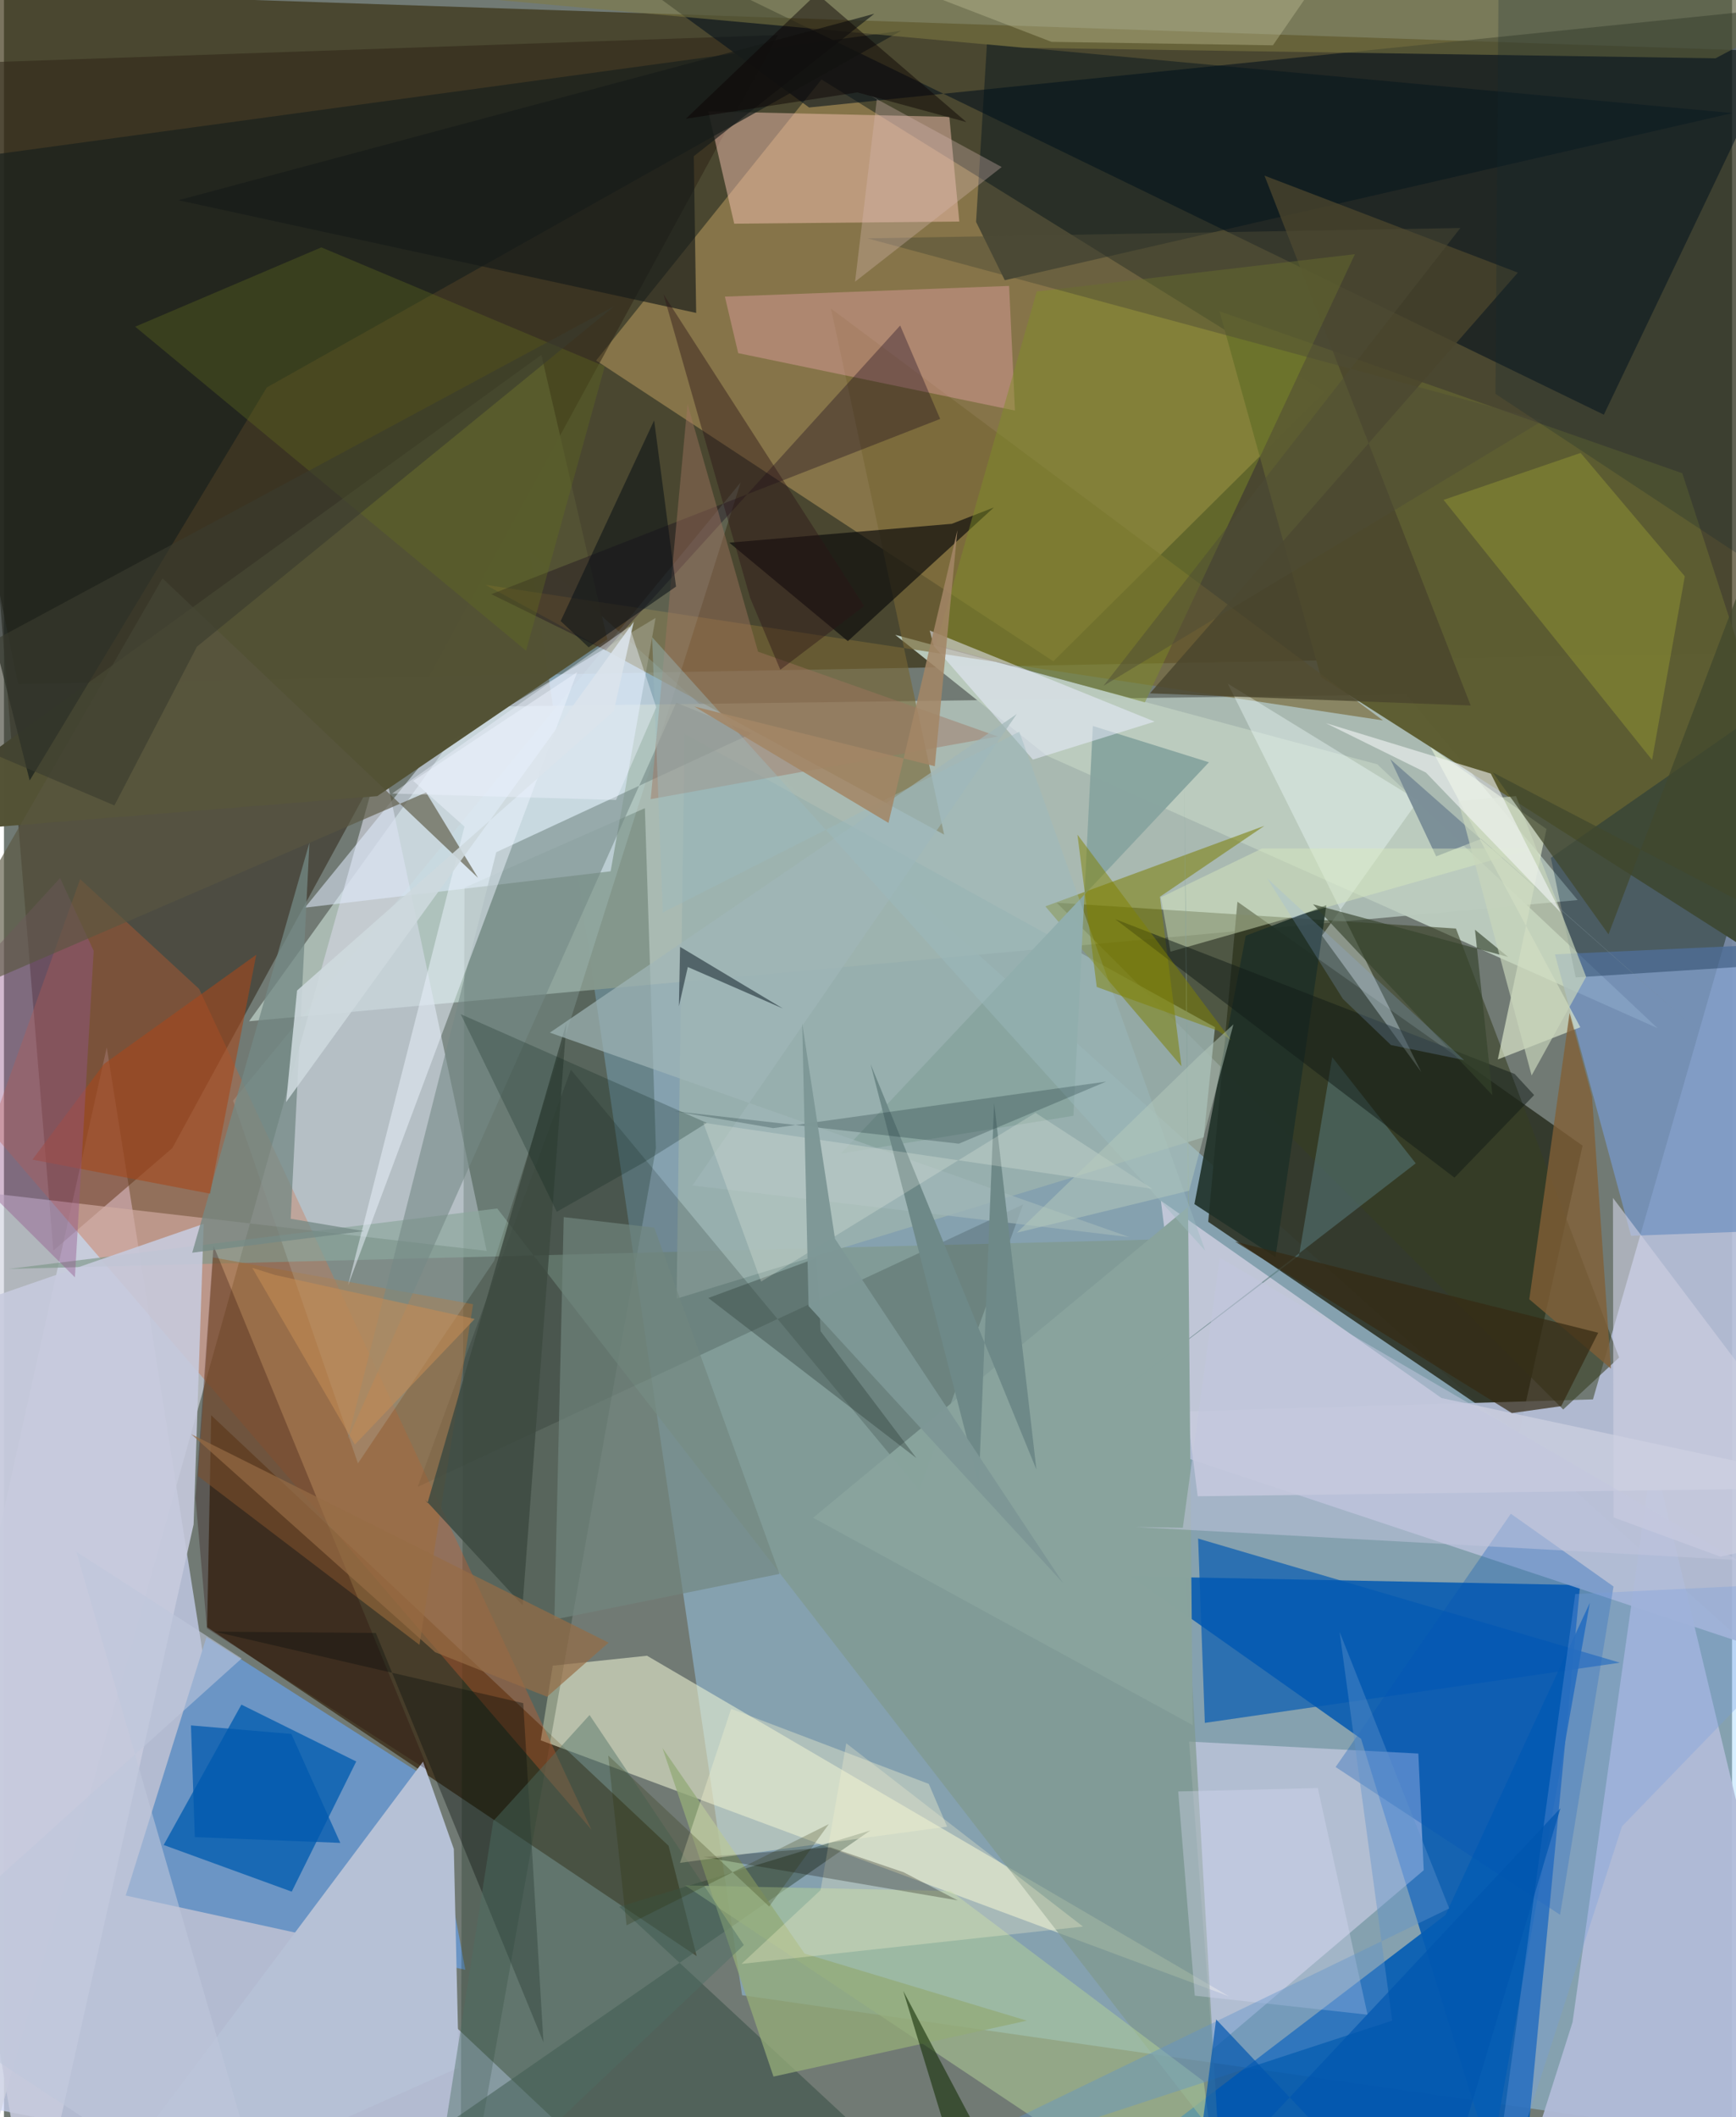 <svg xmlns="http://www.w3.org/2000/svg" width="228" height="278" viewBox="0 0 836 1024"><path fill="#717a74" d="M0 0h836v1024H0z"/><path fill="#372e0e" fill-opacity=".663" d="M-62-6.167l960 32.4-41.647 289.181-849.52 15.43z"/><path fill="#a0d6fe" fill-opacity=".424" d="M888.927 836.847L254.61 266.92l102.46 698.097L898 1042.67z"/><path fill="#cdd6f6" fill-opacity=".71" d="M330.83 1086L-62 1008.851 49.736 506.59l58.644 370.038z"/><path fill="#aabab2" fill-opacity=".976" d="M678.371 335.897l82.955 99.435-642.737 58.6 109.363-152.067z"/><path fill="#2f3528" fill-opacity=".918" d="M732.986 693.06L582.591 590.944 596.73 436.14l166.967 117.977z"/><path fill="#095db2" fill-opacity=".906" d="M762.494 766.633L732.197 1086l-75.664-245.01-111.174-78.602z"/><path fill="#c5a663" fill-opacity=".486" d="M507.654 319.845l131.28-130.305L395.517 38.451 286.462 174.366z"/><path fill="#b4bdd6" fill-opacity=".933" d="M898 813.513L510.093 684.506l258.628-7.674 127.055-440.961z"/><path fill="#2f2416" fill-opacity=".529" d="M-23.315 30.651l47.199 574.23 57.55-49.564L374.51 16.945z"/><path fill="#d1d3df" fill-opacity=".671" d="M182.682 364.827l50.83 240.19L-62 570.72-19.693 1086z"/><path fill="#38270f" fill-opacity=".725" d="M98.294 786.989l1.961-102.46 221.26 208.199 13.612 53.38z"/><path fill="#000f1b" fill-opacity=".557" d="M233.552-62l540.43 262.573 94.39-197.542-478.86 48.954z"/><path fill="#5d5d31" fill-opacity=".984" d="M588.034 150.544l223.914 78.354L898 493.994 637.08 327.43z"/><path fill="#6b95c5" d="M97.95 791.86l108.023 68.826 17.22 92.032L58.91 916.802z"/><path fill="#055db3" fill-opacity=".91" d="M697.364 926.23l69.851-151.023L712.035 1086H488.013z"/><path fill="#eff4d5" fill-opacity=".561" d="M259.686 841.757l332.977 123.814-281.572-164.749-45.605 4.802z"/><path fill="#001c09" fill-opacity=".22" d="M220.896 1086l94.495-530.601-5.328-164.498-87.274 38.425z"/><path fill="#d25e2d" fill-opacity=".345" d="M36.866 425.196l57.531 53.102 189.807 406.631L-6.564 546.846z"/><path fill="#b1bcd8" fill-opacity=".941" d="M728.507 1073.643L889.45 1086l-91.774-383.637-38.832 275.687z"/><path fill="#e2ecff" fill-opacity=".541" d="M145.585 439.004l60.764-74.697 108.88-65.412-21.741 122.525z"/><path fill="#bcccbf" fill-opacity=".969" d="M799.926 497.26L664.36 369.67l-233.19-62.61 73.298 58.415z"/><path fill="#535235" fill-opacity=".992" d="M-62 404.643l321.991-232.987L291.9 309.26l-111.305 75.798z"/><path fill="#ece3ff" fill-opacity=".431" d="M686.843 904.57l-102.076 86.593-11.45-148.824 110.923 5.794z"/><path fill="#7f988c" fill-opacity=".675" d="M2.366 613.722l560.171-14.374 24.983 435.508-348.881-450.354z"/><path fill="#c9ccdd" fill-opacity=".867" d="M898 719.516L695.472 676.19l-135.78-95.444 17.797 142.941z"/><path fill="#025daf" fill-opacity=".776" d="M139.213 914.923l-61.946-22.568 37.594-67.893 55.558 27.507z"/><path fill="#f7c4b3" fill-opacity=".482" d="M340.709 53.896l116.637 2.631 4.826 50.622-108.888 1.044z"/><path fill="#776635" fill-opacity=".627" d="M667.127 348.447L400.085 149.24l54.747 254.443-221.864-120.81z"/><path fill="#373e22" fill-opacity=".576" d="M509.323 436.626l193.12 12.478 78.938 207.474-27.06 25.133z"/><path fill="#b6c1d6" d="M220.064 999.988L27.488 1086l175.244-233.972 14.896 42.252z"/><path fill="#9bb2ae" fill-opacity=".839" d="M585.873 496.822l-5.44 53.21-255.046 78.088 3.9-273.189z"/><path fill="#1b211e" fill-opacity=".729" d="M434.022 14.882L127.165 187.375 12.448 377.498-62 82.538z"/><path fill="#7695c2" fill-opacity=".812" d="M750.328 461.582L898 454.802V593.62l-110.86 4.095z"/><path fill="#375044" fill-opacity=".545" d="M297.68 922.24l131.22 121.902-269.089 21.006 259.321-179.815z"/><path fill="#7f8416" fill-opacity=".6" d="M569.66 515.714L503.8 438.38l105.998-38.973-50.57 34.32z"/><path fill="#b1cf99" fill-opacity=".533" d="M329.5 911.9l128.476 2.715 122.41 92.042L590.66 1086z"/><path fill="#0d0d0d" fill-opacity=".678" d="M478.897 245.432l-70.638 64.666-57.359-47.631 107.647-9.116z"/><path fill="#000f07" fill-opacity=".165" d="M493 582.587l-50.178 138.06-168.558-203.248-74.129 201.77z"/><path fill="#c7cadd" fill-opacity=".89" d="M-60.544 646.327l157.18-54.418-4.89 145.426L13.773 1086z"/><path fill="#e8f3d5" fill-opacity=".612" d="M690.103 361.386l72.495 135.457-39.921 15.562 23.545-111.42z"/><path fill="#ffafbf" fill-opacity=".333" d="M348.767 143.471l6.44 27.328 133.884 27.779-2.827-60.29z"/><path fill="#0259b2" fill-opacity=".678" d="M580.948 833.302l-3.25-89.431.085.315 203.96 59.993z"/><path fill="#01121b" fill-opacity=".447" d="M470.273 107.318l13.892 28.212 352.05-80.839-360.689-33.333z"/><path fill="#9e6e3c" fill-opacity=".569" d="M101.144 608.188l125.799 22.61-25.933 164.75-107.133-81.609z"/><path fill="#002240" fill-opacity=".337" d="M891.323 464.332L898 310.592 748.35 414.887l12.001 57.858z"/><path fill="#d0f4f8" fill-opacity=".153" d="M356.43 233.278l-119.276 376.54-65.905 97.973-60.418-175.455z"/><path fill="#f2feff" fill-opacity=".369" d="M592.039 330.633l93.6 187.837-48.005-65.946 46.526-65.33z"/><path fill="#12031a" fill-opacity=".325" d="M291.12 314.58l142.444-157.134 19.35 45.177-217.14 84.765z"/><path fill="#758a86" fill-opacity=".584" d="M238.167 412.18l-71.8 283.722 158.868-356.054 36.534 14.89z"/><path fill="#646e1d" fill-opacity=".345" d="M252.593 314.722L63.486 158.007l90.064-38.364 137.084 57.541z"/><path fill="#4a452d" fill-opacity=".792" d="M709.568 341.242l-155.187-5.889 177.997-203.498-122.564-46.91z"/><path fill="#7f8f27" fill-opacity=".451" d="M450.897 311.798l48.73-170.81 153.943-18.054-101.615 216.794z"/><path fill="#220200" fill-opacity=".267" d="M92.66 724.46l5.532 63.125 107.271 68.924-104.08-253.96z"/><path fill="#89a5a0" fill-opacity=".992" d="M404.794 557.97l178.141-189.28-56.158-17.564-9.408 188.536z"/><path fill="#bcc334" fill-opacity=".271" d="M797.308 367.547L696.442 241.773l66.31-22.709 50.4 59.678z"/><path fill="#a0745f" fill-opacity=".443" d="M312.883 386.513l167.947-30.29-116.02-41.031-34.118-119.827z"/><path fill="#807b44" fill-opacity=".541" d="M493.155 23.118l334.867 5.078L898-8.816 72.2-15.178z"/><path fill="#1f3028" fill-opacity=".894" d="M639.755 437.813l-24.62 170.171-39.221-25.595 24.82-129.803z"/><path fill="#161a19" fill-opacity=".655" d="M84.369 96.85l250.505 54.501-1.157-75.789L421.05 6.661z"/><path fill="#0a0f0d" fill-opacity=".369" d="M179.9 789.809l-78-.66 149.32 34.613 9.773 164.005z"/><path fill="#ebf3fc" fill-opacity=".506" d="M222.782 399.791l-24.79-22.12 79.32-52.596-110.845 296.553z"/><path fill="#72877f" fill-opacity=".663" d="M270.8 588.672l-4.517 194.633 108.895-22.06-60.575-167.464z"/><path fill="#825f36" fill-opacity=".78" d="M777.393 661.917l-39.474-33.5 19.495-138.439 10.86 40.496z"/><path fill="#748985" fill-opacity=".753" d="M147.787 407.536L91.081 605.884l83.077-10.433-35.44-5.98z"/><path fill="#93ab79" fill-opacity=".773" d="M387.305 944.879l-68.757-99.46 53.73 158.95 122.564-27.045z"/><path fill="#3d4a40" fill-opacity=".827" d="M204.9 726.971l-1.132-1.607 47.129 51.04 21.232-281.799z"/><path fill="#a5471b" fill-opacity=".592" d="M48.491 514.529l73.563-52.752-22.35 115.554-85.957-16.463z"/><path fill="#7c8f98" fill-opacity=".992" d="M670.693 367.204L821.56 500.436l-106.924-94.691-21.772 8.444z"/><path fill="#fff9d1" fill-opacity=".278" d="M521.997 931.809l-114.513-88.634-12.431 71.002-38.263 35.683z"/><path fill="#577777" fill-opacity=".561" d="M626.519 607.24l16.05-95.932 40.406 51.355L539.1 673.733z"/><path fill="#eaeeff" fill-opacity=".522" d="M556.66 349.016L447.846 304.95l2.007 7.51 47.915 54.93z"/><path fill="#d9eabe" fill-opacity=".463" d="M559.676 434.006l48.905-23.604 131.04.026L564.33 460.3z"/><path fill="#89a39d" fill-opacity=".996" d="M573.306 583.39l-2.316-206.12 4.078 457.124-183.635-100.317z"/><path fill="#0053b4" fill-opacity=".294" d="M644.218 854.657l108.59 71.446 25.854-158.769-49.666-35.19z"/><path fill="#4d6e63" fill-opacity=".435" d="M357.937 940.732l-74.633-111.234-46.585 51.27L204.569 1086z"/><path fill="#a0b6b7" fill-opacity=".686" d="M489.956 345.373l-156.88 228.004 211.376 24.972-280.345-98.893z"/><path fill="#2f403a" fill-opacity=".384" d="M393.132 608.49l-52.39 19.29 100.7 77.474-46.382-61.406z"/><path fill="#101b16" fill-opacity=".498" d="M740.256 529.637l-38.537 39.944-164.133-125.025 193.26 74.88z"/><path fill="#cecfe2" fill-opacity=".616" d="M778.658 733.91l51.697 18.996L898 737.896l-119.611-158.5z"/><path fill="#0d0a03" fill-opacity=".267" d="M461.417 919.149l-123.013-20.985 61.326-4.708 35.502 12.092z"/><path fill="#edefcf" fill-opacity=".404" d="M456.274 883.494l-129.208 17.5 24.736-74.494 95.607 36.306z"/><path fill="#93588b" fill-opacity=".416" d="M27.16 424.696L-62 521.908l96.335 95.883 9.072-157.881z"/><path fill="#0f1e26" fill-opacity=".529" d="M330.834 467.714l-4.311 18.993.556-28.741 49.693 29.783z"/><path fill="#352a13" fill-opacity=".702" d="M729.478 683.451l-133.97-82.944 175.744 44.098-17.896 35.509z"/><path fill="#c8ca9e" fill-opacity=".349" d="M339.297-44.276L671.733-62l-57.849 83.91-107.106-1.668z"/><path fill="#2b1517" fill-opacity=".424" d="M319.04 142.287l97.102 150.839-40.563 30.811-14.594-34.773z"/><path fill="#35422b" fill-opacity=".635" d="M720.085 529.73l-8.439-80.047 16.014 13.16-94.352-25.453z"/><path fill="#595741" fill-opacity=".639" d="M229.346 424.584L76.702 279.71-45.132 491.02l249.35-107.739z"/><path fill="#d8d9f3" fill-opacity=".349" d="M568.074 866.46l67.544-1.648 24.052 109.626-83.578-9.193z"/><path fill="#6e8988" d="M479.018 533.475l-7.424 184.36-52.346-203.176 80.223 196.094z"/><path fill="#051f19" fill-opacity=".235" d="M267.447 586.086l-46.498-95.573 119.06 52.598-30.501 19.12z"/><path fill="#9bbac0" fill-opacity=".42" d="M318.738 441.34l172.449-87.436 89.972 251.062-267.614-296.818z"/><path fill="#18320a" fill-opacity=".604" d="M435.048 962.932l35.94 118.092-5.57 4.976 23.821-20.586z"/><path fill="#966c45" fill-opacity=".686" d="M262.757 820.677L292.5 794.49 90.589 693.67l118.022 105.45z"/><path fill="#031e22" fill-opacity=".227" d="M461.935 553.168l-137.748-15.744 47.963 8.215 161.05-22.506z"/><path fill="#0a1116" fill-opacity=".553" d="M325.129 283.71l-42.266 29.37-13.538-12.686 45.213-97.067z"/><path fill="#4e4b36" fill-opacity=".467" d="M417.674 115.278l326.81 88.159-212.57 128.275 172.66-221.433z"/><path fill="#f4faec" fill-opacity=".231" d="M555.566 575.013l-56.526-36.775-132.743 81.62-27.967-76.844z"/><path fill="#ced9de" fill-opacity=".878" d="M295.007 344.008L141.803 479.072l-5.308 53.963L304.685 300.7z"/><path fill="#d5b8b3" fill-opacity=".337" d="M482.682 80.794l-63.528-34.555 3.149 1.442-10.56 88.565z"/><path fill="#769ddf" fill-opacity=".306" d="M760.145 770.999L898 764.303 782.783 883.336 717.144 1086z"/><path fill="#c9d6bb" fill-opacity=".678" d="M703.56 387.437l35.483 132.726 26.369-47.71-33.935-87.394z"/><path fill="#f3f7f7" fill-opacity=".592" d="M719.29 374.16l-79.825-24.418 48.425 23.913 65.255 67.735z"/><path fill="#5e93cb" fill-opacity=".404" d="M699.183 923.041l-53.05-133.768 25.482 188.036-260.964 85.547z"/><path fill="#818301" fill-opacity=".494" d="M593.667 503.119l-6.252-4.556-58.754-21.2-9.343-73.69z"/><path fill="#a38666" fill-opacity=".867" d="M427.906 398.01l33.34-141.562-10.93 114.14-116.307-28.865z"/><path fill="#393c2f" fill-opacity=".612" d="M93.37 312.758L53.44 389.56-62 340.525 295.284 148.1z"/><path fill="#40482d" fill-opacity=".718" d="M720.248 373.6l144.581 75.383-9.335-205.742-79.262 208.666z"/><path fill="#8eb6ee" fill-opacity=".212" d="M706.361 512.726l-35.37-7.277-23.25-22.31-36.606-58.31z"/><path fill="#7e9897" fill-opacity=".969" d="M512.398 765.675l-110.36-166.54-15.866-104.198 3.083 136.757z"/><path fill="#282d00" fill-opacity=".235" d="M370.195 922.099l28.85-39.847-97.85 48.959-8.868-82.136z"/><path fill="#0056af" fill-opacity=".69" d="M586.414 976.704L689.512 1086l63.47-211.444-178.046 190.106z"/><path fill="#090000" fill-opacity=".455" d="M329.891 57.427l63.374-60.512 72.343 62.138-52.757-14.357z"/><path fill="#005aae" fill-opacity=".729" d="M92.337 888.542l-1.872-54.02 48.576 4.13 23.669 52.698z"/><path fill="#bfc7dc" fill-opacity=".588" d="M-59.853 959.532l174.83-157.387-79.968-51.631L132.182 1086z"/><path fill="#edf2ff" fill-opacity=".412" d="M187.772 383.814l108.34 3.104 19.442-44.826-12.965-39.052z"/><path fill="#122931" fill-opacity=".239" d="M880.21-62l-4.434 354.341-154.227-101.85L723.464-62z"/><path fill="#c3c7e0" fill-opacity=".498" d="M547.495 738.568l22.807.351 17.863-130.568 250.379 146.177z"/><path fill="#b5cabc" fill-opacity=".49" d="M573.363 575.896l-83.34 20.322 88.196-85.558 16.57-15.22z"/><path fill="#c38c55" fill-opacity=".573" d="M131.149 616.67l96.584 21.271-57.968 60.743-49.654-85.483z"/></svg>